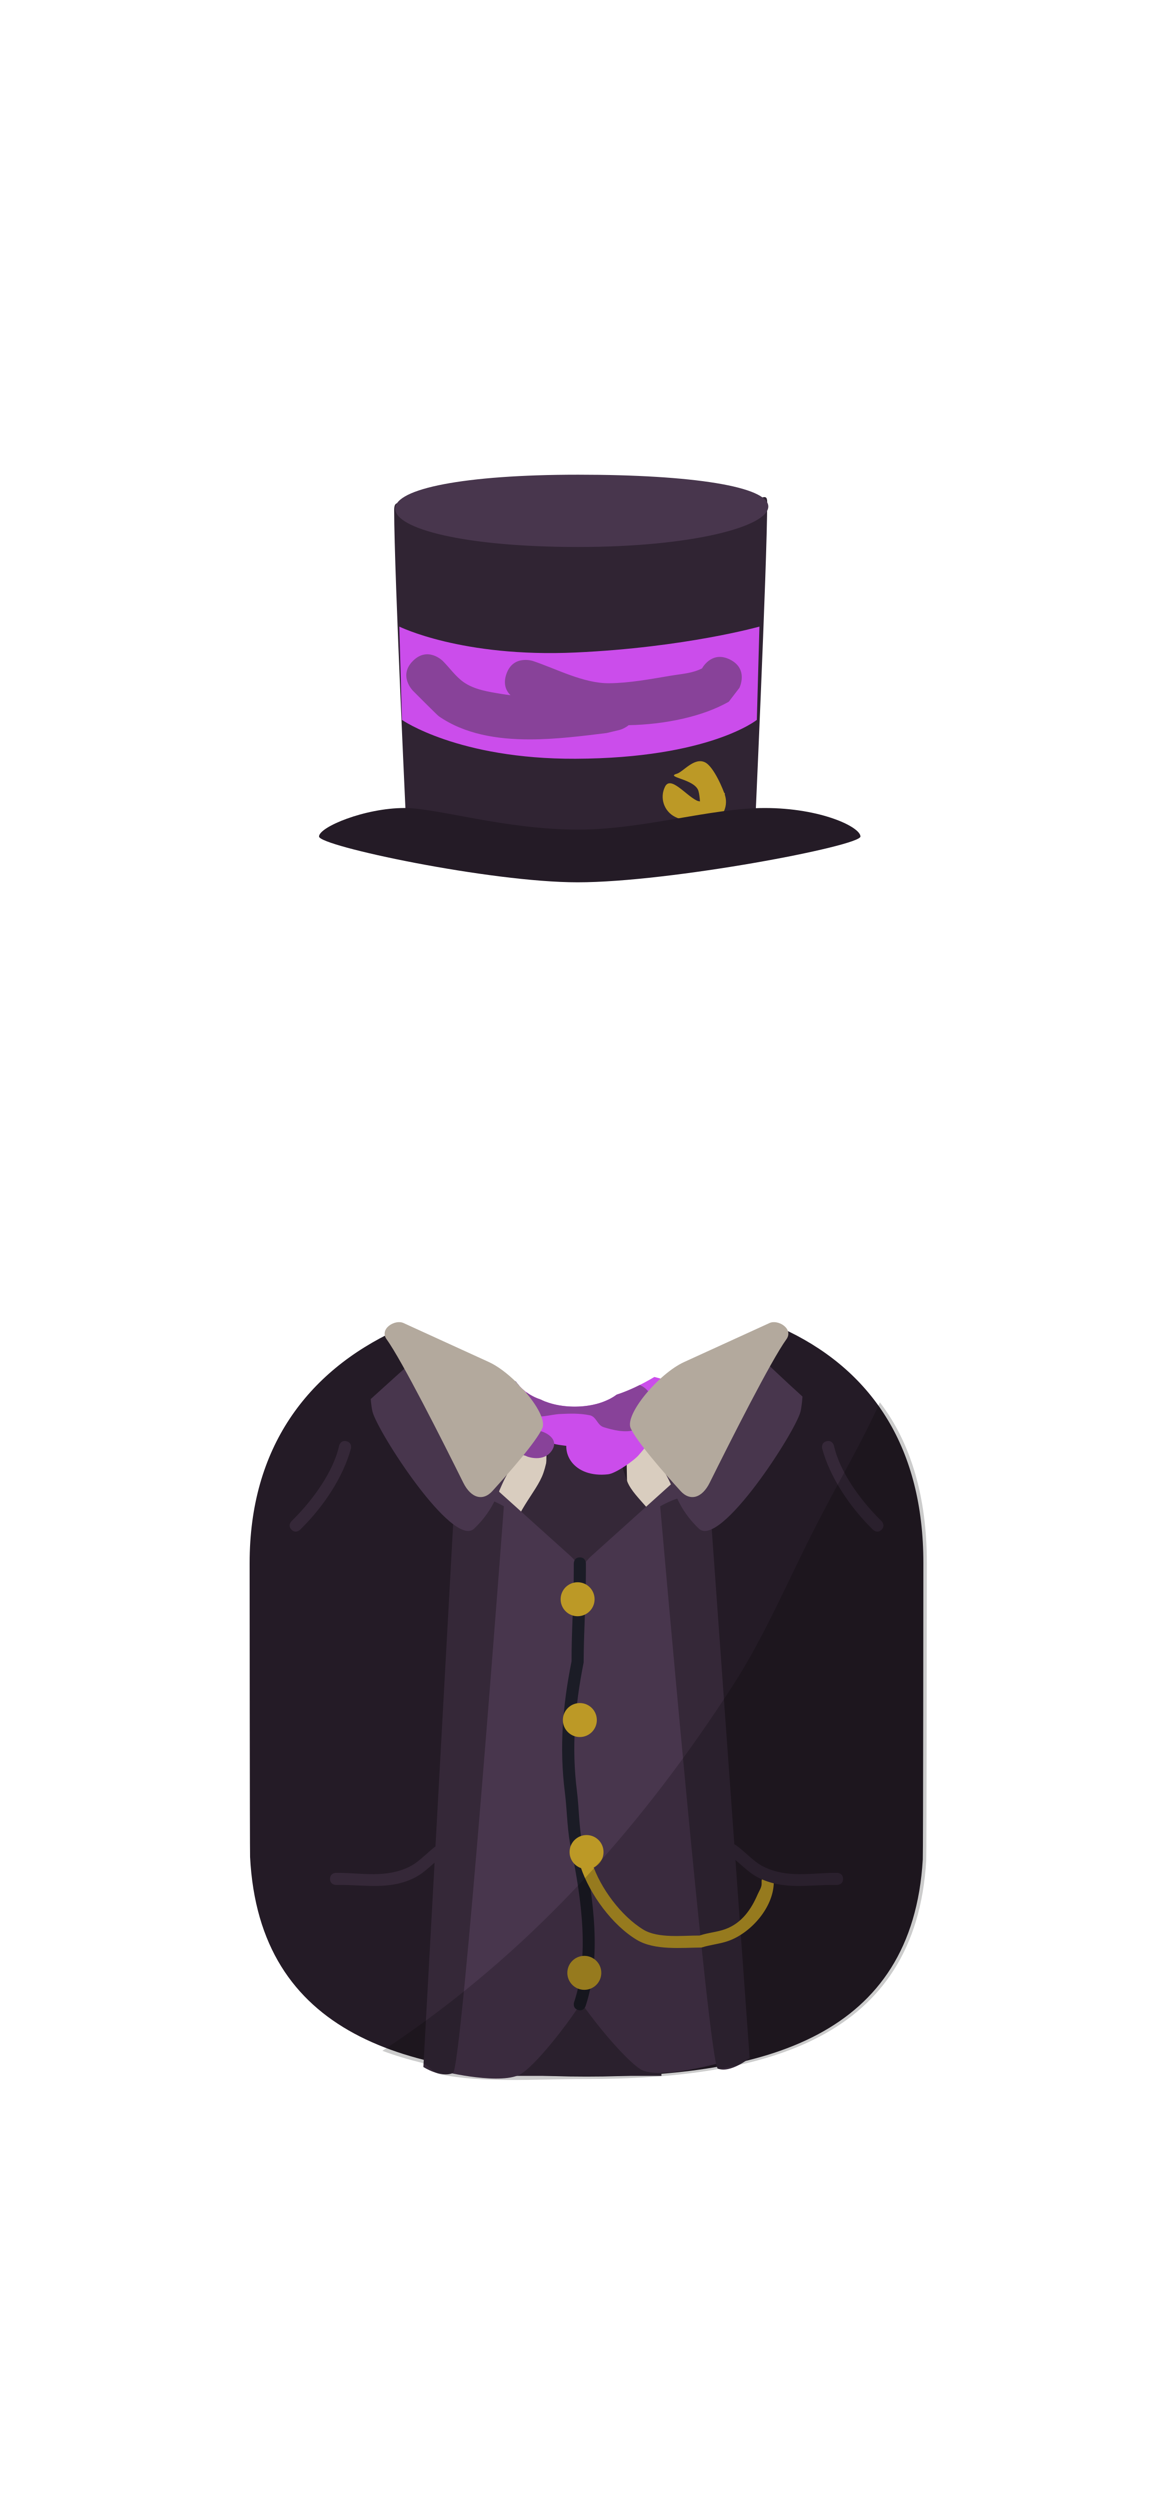 <svg version="1.1" xmlns="http://www.w3.org/2000/svg" xmlns:xlink="http://www.w3.org/1999/xlink" width="241.742" height="515.015" viewBox="0,0,241.742,515.015"><g transform="translate(-239.129,-342.703)"><g data-paper-data="{&quot;isPaintingLayer&quot;:true}" fill-rule="nonzero" stroke="none" stroke-linecap="butt" stroke-linejoin="miter" stroke-miterlimit="10" stroke-dasharray="" stroke-dashoffset="0" style="mix-blend-mode: normal"><path d="" fill="#262626" stroke-width="0.5"/><path d="" fill="#666666" stroke-width="0"/><path d="" fill="#666666" stroke-width="0"/><path d="" fill-opacity="0.302" fill="#cccccc" stroke-width="0"/><path d="" fill-opacity="0.102" fill="#ffffff" stroke-width="0"/><path d="" fill-opacity="0.102" fill="#ffffff" stroke-width="0"/><path d="" fill-opacity="0.102" fill="#000000" stroke-width="0"/><path d="" fill-opacity="0.102" fill="#000000" stroke-width="0"/><path d="" fill-opacity="0.302" fill="#000000" stroke-width="0"/><path d="" fill="#d9d9d9" stroke-width="0"/><path d="" fill="#9966ff" stroke-width="0.5"/><path d="" fill-opacity="0.302" fill="#000000" stroke-width="0.5"/><path d="" fill-opacity="0.302" fill="#000000" stroke-width="0.5"/><path d="" fill="#517643" stroke-width="0"/><path d="" data-paper-data="{&quot;index&quot;:null}" fill-opacity="0.302" fill="#000000" stroke-width="0"/><path d="M290.573,664.681c0,-23.742 11.917,-39.414 30.096,-47.907c1.54,-0.719 8.977,7.267 21.181,12.451c5.431,2.307 11.806,11.213 19.025,10.895c7.992,-0.352 13.973,-9.726 19.539,-12.277c11.639,-5.333 18.94,-11.993 21.301,-10.836c17.327,8.487 27.711,24.051 27.711,47.676c0,1.394 -0.041,59.702 -0.122,61.076c-2.148,36.41 -32.356,44.727 -69.305,44.727c-37.123,0 -67.441,-8.59 -69.333,-45.242c-0.062,-1.205 -0.094,-59.341 -0.094,-60.561z" fill="#241b26" stroke-width="0"/><g fill="#d9cdbf" stroke-width="0"><path d="M345.005,762.71c-0.439,-15.532 -3.348,-124.555 -3.348,-124.555c0,0 3.777,0.165 5.537,0.242c1.605,0.07 4.602,1.974 4.602,1.974c0,0 -2.102,105.958 -2.405,121.457c-0.07,3.604 -3.586,4.446 -3.586,4.446c0,0 -0.693,0.243 -0.8,-3.564z" data-paper-data="{&quot;index&quot;:null}"/><path d="M375.578,766.275c0,0 -4.899,-0.842 -4.969,-4.446c-0.302,-15.499 -2.405,-121.457 -2.405,-121.457c0,0 2.997,-1.904 4.602,-1.974c1.76,-0.077 5.537,-0.242 5.537,-0.242c0,0 -2.908,109.023 -3.348,124.555c-0.108,3.807 0.582,3.564 0.582,3.564z" data-paper-data="{&quot;index&quot;:null}"/></g><path d="M344.561,770.342c0,0 0,-70.521 0,-109.711c0,-5.879 5.143,-10.364 6.552,-14.492c1.915,-5.609 0.447,-9.782 2.438,-8.659c2.075,1.17 0.158,0.583 4.935,0.135c4.682,-0.44 2.766,1.241 5.431,0.084c2.641,-1.146 1.99,3.954 4.511,10.256c1.433,3.582 7.011,6.928 7.011,11.294c0,37.988 0,111.094 0,111.094z" fill="#352838" stroke-width="0"/><g stroke-width="0.5"><path d="M381.855,634.128c-0.805,1.951 -4.211,3.474 -6.492,4.22c-0.915,0.299 -1.866,0.647 -2.855,0.712c0.582,0.979 -0.875,2.323 -1.696,3.335c-0.912,1.124 -4.759,3.836 -6.357,4.017c-7.04,0.799 -10.308,-4.476 -7.767,-8.746c1.643,-2.761 3.593,-2.779 6.762,-3.579c0.342,-0.073 1.564,-0.55 2.821,-0.944c-0.352,-0.158 -0.673,-0.323 -0.923,-0.463c-0.656,-0.368 -1.332,-0.751 -1.934,-1.181c1.024,-0.379 1.974,-0.875 2.799,-1.496c2.637,-0.847 5.284,-2.159 7.77,-3.641c4.923,1.232 9.915,2.818 7.874,7.765zM363.76,639.822c-0.048,0.027 -0.094,0.056 -0.135,0.088c0.044,-0.029 0.09,-0.059 0.135,-0.088z" data-paper-data="{&quot;index&quot;:null}" fill="#cb4deb"/><path d="M350.443,631.019c-0.032,0.234 -0.088,0.522 -0.17,0.824c0.428,-0.148 0.862,-0.287 1.261,-0.412c3.579,1.415 9.061,1.501 12.986,-0.403c3.459,2.261 4.363,6.149 0.001,8.785c-1.259,0.761 -6.521,1.054 -8.242,0.798c-1.549,-0.23 -3.853,-0.334 -4.42,-1.318c-0.733,0.503 -1.717,0.793 -2.63,1.097c-2.276,0.756 -6.073,1.61 -8.532,0.735c-7.656,-2.723 -3.168,-7.882 -0.889,-11.97c2.093,-0.993 3.841,-1.626 5.602,-1.9c0.914,1.282 2.122,2.338 3.526,3.072c0.483,0.252 0.988,0.466 1.513,0.637c-0.002,0.018 -0.005,0.036 -0.007,0.054zM358.702,634.958c-0.06,0.001 -0.119,0.006 -0.178,0.015c0.06,-0.005 0.119,-0.01 0.178,-0.015z" fill="#cb4deb"/><path d="M371.538,628.297c3.407,2.03 2.516,7.683 -1.565,8.978c-1.993,0.633 -4.452,0.055 -6.448,-0.575c-1.337,-0.422 -1.469,-2.176 -2.872,-2.453c-2.138,-0.421 -3.981,-0.352 -6.096,-0.256c-2.032,0.093 -4.506,1.046 -6.105,0.1c-2.772,-1.639 -0.72,-3.06 -0.843,-4.595c0.418,0.31 0.862,0.588 1.327,0.831c0.533,0.278 1.094,0.51 1.678,0.69c3.992,2.052 11.411,2.138 15.596,-1.014c1.606,-0.516 3.217,-1.204 4.792,-1.999c0.176,0.088 0.355,0.185 0.535,0.292z" fill="#884299"/><path d="M343.954,627.563c0.489,-0.13 0.973,-0.232 1.457,-0.307c0.234,0.328 0.487,0.641 0.758,0.938c-0.646,-0.231 -1.447,-0.447 -2.214,-0.631z" fill="#424899"/><path d="M352.861,641.513c-1.677,2.518 -5.031,1.259 -5.031,1.259l-0.431,-0.193c-3.201,-0.95 -5.934,0.717 -9.22,-1.036c-1.431,-0.763 -2.277,-2.07 -2.886,-3.305c-0.436,-0.884 -0.091,-1.885 -0.136,-2.827c0,0 0,-2.815 3.75,-2.815c3.75,0 3.75,2.815 3.75,2.815c-0.051,0.496 -0.919,1.463 -0.257,1.479c1.255,0.029 2.463,-0.571 3.713,-0.479c1.267,0.093 2.438,0.552 3.658,0.828l1.413,0.499c0,0 3.354,1.259 1.677,3.776z" fill="#884299"/><path d="M371.437,637.633l0.466,-1.118c0.554,-0.861 0.895,-1.819 1.662,-2.582c0.756,-0.753 2.161,-1.015 2.982,-1.729c0.433,-0.376 -1.104,-0.551 -1.625,-0.858c0,0 -2.762,-1.904 -0.226,-3.977c1.02,-0.834 2.076,-1.024 2.974,-0.954c0.839,0.252 1.567,0.536 2.327,0.787c0.894,0.661 2.107,1.147 2.679,1.985c0.8,1.172 1.51,2.524 1.291,3.831c-0.503,3.002 -3.988,3.385 -5.22,5.798l-0.102,0.369c0,0 -1.033,2.706 -4.638,1.93c-3.605,-0.776 -2.571,-3.481 -2.571,-3.481z" data-paper-data="{&quot;index&quot;:null}" fill="#424899"/></g><g fill="#48364d" stroke-width="0"><path d="M330.754,769.491l8.296,-122.128c0,0 13.511,12.16 17.696,15.926c2.3,2.07 5.33,7.992 5.303,13.108c-0.1,18.944 -0.341,64.432 -0.388,73.277c-0.015,2.925 -10.688,17.321 -15.005,20.17c-3.876,2.558 -15.902,-0.353 -15.902,-0.353z" data-paper-data="{&quot;index&quot;:null}"/><path d="M371.039,768.922c-4.317,-2.849 -14.989,-16.323 -15.005,-19.248c-0.047,-8.846 -0.287,-54.334 -0.388,-73.277c-0.027,-5.115 3.003,-11.037 5.303,-13.108c4.185,-3.766 17.696,-15.926 17.696,-15.926l10.6,119.824c0,0 -14.331,4.294 -18.207,1.736z" data-paper-data="{&quot;index&quot;:null}"/></g><g fill="#352838" stroke-width="0"><path d="M332.831,650.991c0,0 3.777,0.15 5.537,0.22c1.605,0.064 4.602,1.794 4.602,1.794c0,0 -8.639,116.007 -10.488,116.755c-2.576,1.042 -6.103,-1.25 -6.103,-1.25z" data-paper-data="{&quot;index&quot;:null}"/><path d="M393.621,766.668c0,0 -3.988,3.213 -6.564,2.171c-1.849,-0.748 -11.87,-115.833 -11.87,-115.833c0,0 2.997,-1.731 4.602,-1.794c1.76,-0.07 5.537,-0.22 5.537,-0.22z" data-paper-data="{&quot;index&quot;:null}"/></g><g fill="#48364d" stroke-width="0"><path d="M326.431,621.925c4.076,3.154 18.998,21.421 17.15,24.619c-1.848,3.197 -2.349,6.879 -6.733,11.059c-4.384,4.18 -19.98,-20.03 -20.965,-24.144c-0.136,-0.567 -0.258,-1.45 -0.353,-2.545c3.459,-3.149 6.941,-6.273 10.434,-9.386c0.152,0.141 0.307,0.273 0.467,0.397z" data-paper-data="{&quot;index&quot;:null}"/><path d="M404.117,633.459c-0.985,4.114 -16.581,28.324 -20.965,24.144c-4.384,-4.18 -4.885,-7.862 -6.733,-11.059c-1.848,-3.197 13.074,-21.465 17.15,-24.619c0.337,-0.261 0.656,-0.562 0.96,-0.895c3.283,3.177 6.598,6.306 9.983,9.365c-0.1,1.336 -0.239,2.41 -0.395,3.064z" data-paper-data="{&quot;index&quot;:null}"/></g><g fill="#b3a99d" stroke-width="0"><path d="M322.286,615.251c4.524,2.066 13.146,6.003 17.607,8.041c1.804,0.824 3.841,2.38 5.676,4.18c0.458,0.607 0.983,1.161 1.565,1.649c2.648,3 4.471,6.244 3.757,7.807c-1.265,2.771 -6.666,8.955 -10.282,12.934c-1.939,2.133 -4.403,1.503 -6.004,-1.721c-4.296,-8.649 -12.636,-25.171 -15.803,-29.542c-1.549,-2.139 1.696,-4.164 3.483,-3.348z" data-paper-data="{&quot;index&quot;:null}"/><path d="M397.714,615.251c1.787,-0.816 5.032,1.209 3.483,3.348c-3.166,4.372 -11.507,20.893 -15.803,29.542c-1.601,3.224 -4.066,3.854 -6.004,1.721c-3.616,-3.979 -9.016,-10.163 -10.282,-12.934c-1.3,-2.847 5.815,-11.268 10.999,-13.636c4.461,-2.037 13.083,-5.975 17.607,-8.041z" data-paper-data="{&quot;index&quot;:null}"/></g><path d="M358.628,663.529c1.25,0 1.25,1.25 1.25,1.25v1.383c0,6.374 -0.448,12.74 -0.467,19.018c-1.765,8.893 -2.526,17.432 -1.387,26.448c0.501,3.961 0.372,7.988 1.362,11.867c2.05,10.371 3.752,22.417 0.427,32.469c0,0 -0.395,1.186 -1.581,0.791c-1.186,-0.395 -0.791,-1.581 -0.791,-1.581c3.197,-9.525 1.502,-21.28 -0.495,-31.13c-0.975,-3.976 -0.89,-8.05 -1.403,-12.098c-1.165,-9.19 -0.449,-17.953 1.379,-27.012c-0.022,-6.187 0.455,-12.487 0.455,-18.772v-1.383c0,0 0,-1.25 1.25,-1.25z" fill="#1b1c26" stroke-width="0.5"/><path d="M354.667,672.152c0,-1.933 1.567,-3.5 3.5,-3.5c1.933,0 3.5,1.567 3.5,3.5c0,1.933 -1.567,3.5 -3.5,3.5c-1.933,0 -3.5,-1.567 -3.5,-3.5z" fill="#bc9926" stroke-width="0.5"/><path d="M355.128,697.039c0,-1.933 1.567,-3.5 3.5,-3.5c1.933,0 3.5,1.567 3.5,3.5c0,1.933 -1.567,3.5 -3.5,3.5c-1.933,0 -3.5,-1.567 -3.5,-3.5z" fill="#bc9926" stroke-width="0.5"/><path d="M356.511,724.23c0,-1.933 1.567,-3.5 3.5,-3.5c1.933,0 3.5,1.567 3.5,3.5c0,1.933 -1.567,3.5 -3.5,3.5c-1.933,0 -3.5,-1.567 -3.5,-3.5z" fill="#bc9926" stroke-width="0.5"/><path d="M356.05,749.116c0,-1.933 1.567,-3.5 3.5,-3.5c1.933,0 3.5,1.567 3.5,3.5c0,1.933 -1.567,3.5 -3.5,3.5c-1.933,0 -3.5,-1.567 -3.5,-3.5z" fill="#bc9926" stroke-width="0.5"/><path d="M397.341,728.971c1.25,0 1.25,1.25 1.25,1.25v0.461c-0.151,4.911 -4.504,10.006 -9.112,11.772c-1.84,0.705 -3.883,0.835 -5.764,1.444c-4.063,0.028 -9.625,0.635 -13.301,-1.553c-5.114,-3.044 -9.735,-9.429 -11.589,-14.955c0,0 -0.395,-1.186 0.791,-1.581c1.186,-0.395 1.581,0.791 1.581,0.791c1.664,5.03 5.928,10.82 10.532,13.619c3.053,1.856 8.206,1.183 11.586,1.212c1.73,-0.597 3.585,-0.697 5.297,-1.321c3.416,-1.245 5.345,-4.108 6.664,-7.168c0.317,-0.735 0.857,-1.46 0.815,-2.259v-0.461c0,0 0,-1.25 1.25,-1.25z" fill="#bc9926" stroke-width="0.5"/><path d="M412.877,729.76c0,1.25 -1.25,1.25 -1.25,1.25h-0.461c-5.386,-0.074 -10.587,1.109 -15.758,-1.51c-2.274,-1.152 -4.015,-3.29 -6.135,-4.691c0,0 -1.04,-0.693 -0.347,-1.733c0.693,-1.04 1.733,-0.347 1.733,-0.347c1.987,1.335 3.708,3.475 5.847,4.526c4.801,2.359 9.655,1.307 14.659,1.255h0.461c0,0 1.25,0 1.25,1.25z" fill="#352838" stroke-width="0.5"/><path d="M420.807,657.828c-0.884,0.884 -1.768,0 -1.768,0l-0.461,-0.461c-4.378,-4.378 -8.406,-10.357 -10.007,-16.25c0,0 -0.303,-1.213 0.91,-1.516c1.213,-0.303 1.516,0.91 1.516,0.91c1.178,5.368 5.419,11.158 9.349,15.089l0.461,0.461c0,0 0.884,0.884 0,1.768z" fill="#352838" stroke-width="0.5"/><path d="M308.393,728.51h0.461c5.004,0.051 9.859,1.103 14.659,-1.255c2.139,-1.051 3.86,-3.191 5.847,-4.526c0,0 1.04,-0.693 1.733,0.347c0.693,1.04 -0.347,1.733 -0.347,1.733c-2.121,1.402 -3.861,3.54 -6.135,4.691c-5.17,2.619 -10.372,1.436 -15.758,1.51h-0.461c0,0 -1.25,0 -1.25,-1.25c0,-1.25 1.25,-1.25 1.25,-1.25z" data-paper-data="{&quot;index&quot;:null}" fill="#352838" stroke-width="0.5"/><path d="M299.213,656.06l0.461,-0.461c3.93,-3.93 8.171,-9.721 9.349,-15.089c0,0 0.303,-1.213 1.516,-0.91c1.213,0.303 0.91,1.516 0.91,1.516c-1.601,5.893 -5.629,11.872 -10.007,16.25l-0.461,0.461c0,0 -0.884,0.884 -1.768,0c-0.884,-0.884 0,-1.768 0,-1.768z" data-paper-data="{&quot;index&quot;:null}" fill="#352838" stroke-width="0.5"/><path d="M323.029,516.628c0,0 -2.669,-55.901 -2.669,-68.872c0,-5.107 6.501,5.092 37.818,5.092c33.274,0 39.063,-11.146 39.063,-6.694c0,12.408 -2.669,70.474 -2.669,70.474z" fill="#302433" stroke-width="0"/><path d="M321.961,491.001l-0.534,-19.22c0,0 12.861,6.407 36.305,5.339c22.62,-1.03 37.906,-5.339 37.906,-5.339l-0.534,19.22c0,0 -9.789,7.901 -37.372,8.008c-24.173,0.094 -35.771,-8.008 -35.771,-8.008z" fill="#cb4deb" stroke-width="0"/><path d="M384.779,479.854c0.027,-0.017 0.055,-0.035 0.082,-0.053zM383.806,480.402c0.36,-0.628 2.282,-3.571 5.766,-1.829c3.886,1.943 1.943,5.828 1.943,5.828l-2.184,2.85c-5.395,3.096 -13.242,4.705 -20.641,4.841c-0.902,0.739 -1.896,0.987 -1.896,0.987l-2.65,0.63c-4.885,0.602 -10.408,1.315 -15.885,1.314c-6.722,-0.002 -13.375,-1.082 -18.694,-4.769c-0.346,-0.24 -5.066,-4.987 -5.337,-5.257c0,0 -3.072,-3.072 0,-6.144c3.072,-3.072 6.144,0 6.144,0c1.438,1.438 2.617,3.174 4.273,4.353c2.226,1.584 5.185,2.009 7.784,2.442c0.629,0.105 1.262,0.193 1.898,0.266c-0.86,-0.858 -1.548,-2.233 -0.861,-4.295c1.374,-4.121 5.495,-2.748 5.495,-2.748c4.894,1.633 10.403,4.626 15.711,4.582c4.153,-0.035 8.51,-0.855 12.633,-1.543c2.517,-0.419 4.437,-0.488 6.501,-1.509z" fill="#884299" stroke-width="0.5"/><path d="M376.187,504.755c1.149,-2.294 4.21,1.701 6.504,2.85c2.294,1.149 6.782,-3.171 5.634,-0.877c-0.631,1.261 0.091,4.96 -2.221,5.873c-1.893,0.747 -6.811,-1.096 -7.843,-1.613c-2.294,-1.149 -3.222,-3.939 -2.074,-6.233z" fill="#bc9926" stroke-width="0.5"/><path d="M385.402,512.344c-2.463,0.718 -1.616,-4.244 -2.334,-6.706c-0.718,-2.463 -6.937,-2.816 -4.474,-3.534c1.354,-0.395 3.575,-3.44 5.816,-2.366c1.835,0.879 3.829,5.738 4.152,6.847c0.718,2.463 -0.696,5.042 -3.159,5.76z" fill="#bc9926" stroke-width="0.5"/><path d="M304.876,515.027c0,-1.958 9.422,-5.873 17.618,-5.873c6.768,0 20.71,4.454 35.829,4.454c13.231,0 27.363,-4.454 38.381,-4.454c11.605,0 19.754,3.915 19.754,5.873c0,1.958 -39.222,9.436 -58.283,9.436c-18.082,0 -53.301,-7.478 -53.301,-9.436z" fill="#241b26" stroke-width="0"/><path d="M397.469,447.047c0,4.112 -15.598,8.337 -39.183,8.337c-23.585,0 -37.712,-3.779 -37.712,-7.892c0,-4.112 14.126,-7.001 37.712,-7.001c23.585,0 39.183,2.443 39.183,6.555z" fill="#48364d" stroke-width="0"/><path d="M430.141,664.502c0,1.404 -0.042,60.09 -0.124,61.473c-2.182,36.647 -32.87,45.018 -70.406,45.018c-10.677,0 -20.8,0.845 -29.87,-0.986c-1.264,-0.255 -2.508,-2.07 -3.73,-2.371c-2.811,-0.691 -5.506,-1.506 -8.07,-2.459c1.341,-0.88 2.66,-1.768 3.953,-2.662c28.141,-19.445 49.862,-44.103 68.256,-72.573c6.761,-10.465 11.632,-22.261 17.337,-33.3c5.643,-10.917 8.883,-16.072 12.977,-25.051c6.463,8.408 9.675,19.663 9.675,32.91z" fill-opacity="0.2" fill="#000000" stroke-width="0"/><path d="M239.129,857.718v-515.015h241.742v515.015z" fill="none" stroke-width="NaN"/></g></g></svg><!--rotationCenter:120.87086:297.297285-->